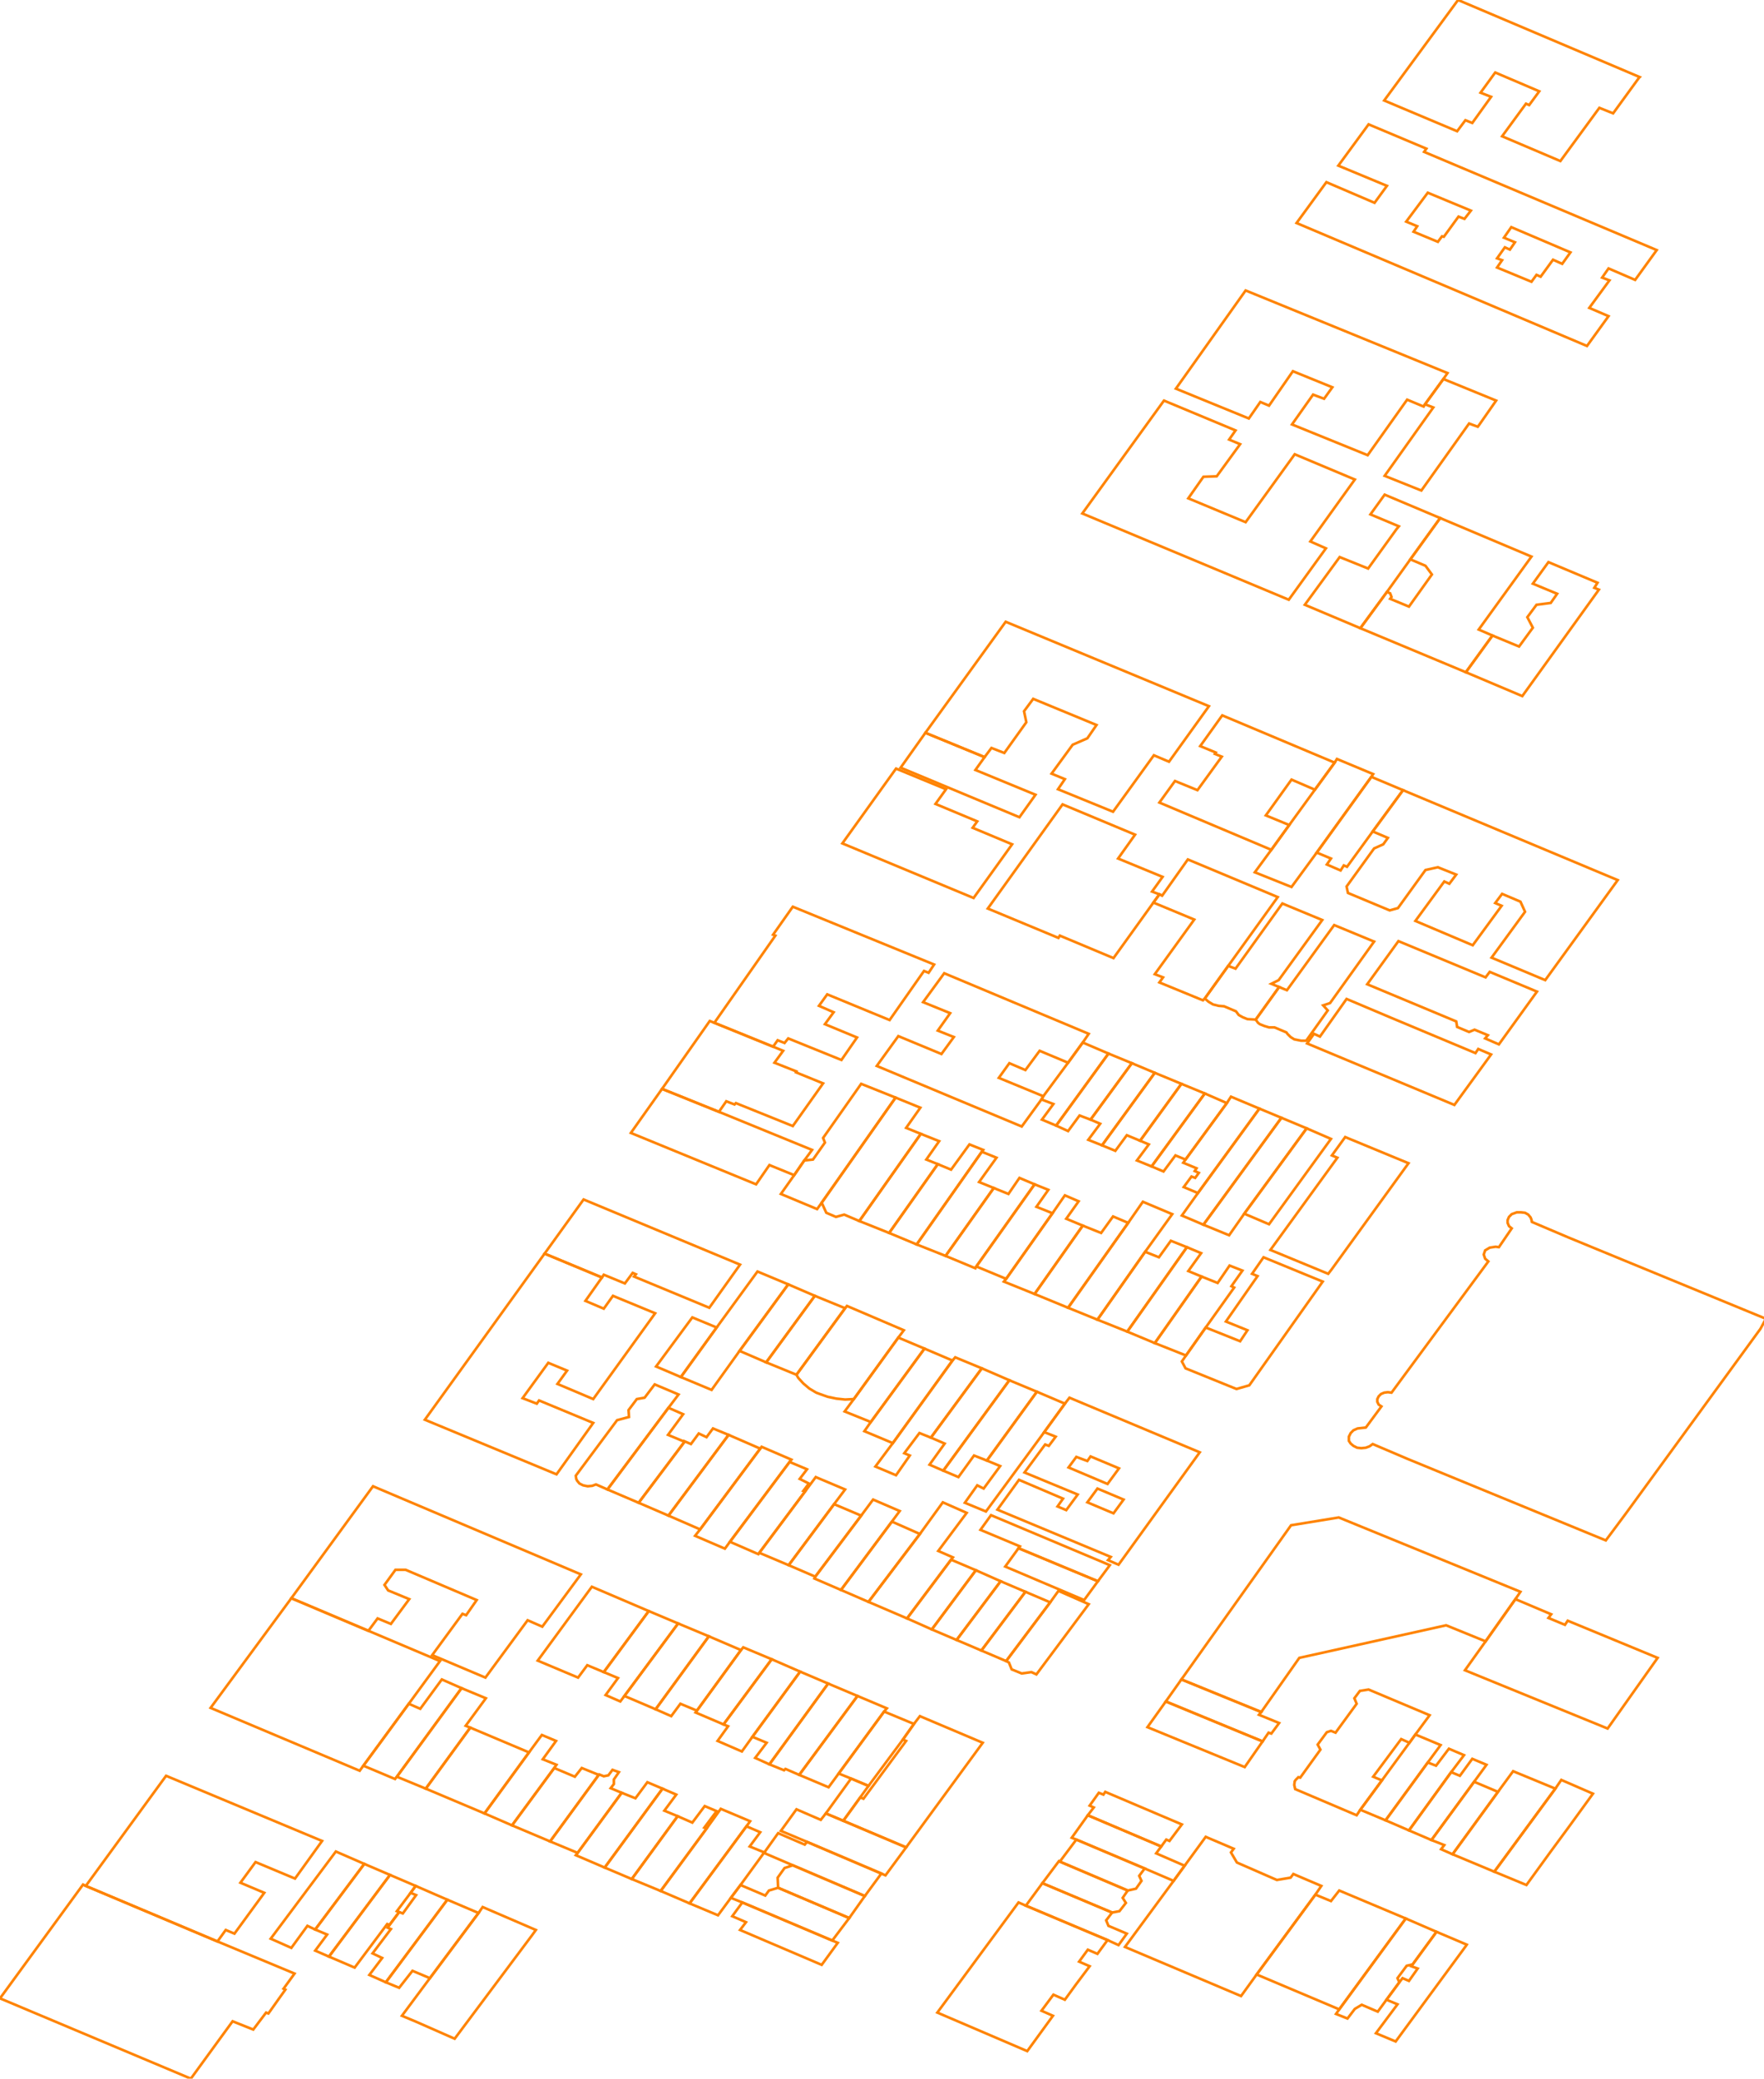 <?xml version="1.0" encoding="iso-8859-1" standalone="no"?>
<!DOCTYPE svg PUBLIC "-//W3C//DTD SVG 1.0//EN" "http://www.w3.org/TR/2001/REC-SVG-20010904/DTD/svg10.dtd">
<svg xmlns="http://www.w3.org/2000/svg" width="679" height="800">
<path style="fill:rgb(255, 0, 0);fill-opacity:0;fill-rule:evenodd;stroke:rgb(255, 131, 0);stroke-width:1;" d="M 519.205, 552.936 L 519.912, 551.523 L 520.971, 550.464 L 522.561, 549.757 L 525.74, 549.404 L 531.744, 541.28 L 530.684, 540.574 L 530.155, 539.514 L 530.155, 538.455 L 530.684, 537.395 L 531.567, 536.512 L 532.804, 535.982 L 534.216, 535.806 L 535.629, 535.982 L 572.892, 485.475 L 571.656, 484.415 L 571.126, 482.826 L 571.656, 481.236 L 573.422, 480.177 L 575.717, 479.823 L 576.954, 480 L 581.898, 472.759 L 580.839, 471.876 L 580.309, 470.64 L 580.309, 469.581 L 580.839, 468.344 L 581.898, 467.285 L 583.841, 466.578 L 585.43, 466.578 L 587.02, 466.755 L 588.256, 467.461 L 589.139, 468.521 L 589.492, 469.404 L 589.669, 470.287 L 603.797, 476.291 L 679.735, 507.55 L 677.616, 511.435 L 625.872, 582.428 L 620.221, 590.022 L 618.102, 592.848 L 541.634, 561.413 L 528.389, 555.762 L 527.152, 556.645 L 525.74, 557.174 L 523.974, 557.351 L 522.384, 557.174 L 520.971, 556.468 L 519.912, 555.585 L 519.205, 554.525 L 519.205, 552.936 z "/>
<path style="fill:rgb(0, 255, 0);fill-opacity:0;fill-rule:evenodd;stroke:rgb(255, 131, 0);stroke-width:1;" d="M 499.073, 85.828 L 510.552, 70.11 L 529.095, 78.057 L 533.863, 71.523 L 515.143, 63.753 L 526.799, 47.859 L 549.051, 57.218 L 548.168, 58.455 L 637.704, 96.247 L 629.404, 107.726 L 619.161, 103.311 L 616.689, 106.843 L 619.514, 107.903 L 611.744, 118.499 L 619.161, 121.678 L 610.861, 133.157 L 499.073, 85.828 z M 576.247, 102.958 L 589.492, 108.433 L 591.435, 105.784 L 593.024, 106.49 L 597.792, 99.956 L 601.325, 101.545 L 604.503, 97.13 L 581.722, 87.417 L 578.896, 91.479 L 583.135, 93.245 L 581.192, 96.071 L 579.249, 95.188 L 576.247, 99.426 L 578.19, 100.132 L 576.247, 102.958 z M 541.28, 85.298 L 545.519, 87.064 L 544.106, 89.183 L 553.466, 93.068 L 555.055, 90.949 L 555.762, 91.126 L 561.413, 83.355 L 563.709, 84.238 L 566.181, 81.06 L 549.581, 74.172 L 541.28, 85.298 z "/>
<path style="fill:rgb(0, 0, 255);fill-opacity:0;fill-rule:evenodd;stroke:rgb(255, 131, 0);stroke-width:1;" d="M 454.746, 646.358 L 496.954, 587.02 L 515.32, 584.018 L 585.254, 612.627 L 583.311, 615.453 L 571.832, 631.7 L 556.645, 625.519 L 500.132, 638.057 L 485.475, 658.896 L 454.746, 646.358 z "/>
<path style="fill:rgb(255, 255, 0);fill-opacity:0;fill-rule:evenodd;stroke:rgb(255, 131, 0);stroke-width:1;" d="M 0, 769.095 L 31.965, 725.298 L 33.024, 725.828 L 83.709, 747.196 L 113.377, 759.558 L 109.139, 765.386 L 109.845, 765.74 L 107.196, 769.448 L 104.194, 773.687 L 103.311, 774.923 L 102.428, 774.57 L 97.483, 781.104 L 89.536, 777.925 L 84.768, 784.459 L 73.466, 800 L 0, 769.095 z "/>
<path style="fill:rgb(255, 0, 0);fill-opacity:0;fill-rule:evenodd;stroke:rgb(255, 131, 0);stroke-width:1;" d="M 416.6, 197.616 L 448.035, 154.172 L 475.585, 165.651 L 473.113, 169.183 L 477.351, 170.949 L 468.344, 183.311 L 463.223, 183.488 L 457.395, 191.788 L 479.47, 200.971 L 498.366, 174.834 L 521.501, 184.547 L 504.371, 208.389 L 510.375, 211.038 L 496.071, 230.817 L 416.6, 197.616 z "/>
<path style="fill:rgb(0, 255, 0);fill-opacity:0;fill-rule:evenodd;stroke:rgb(255, 131, 0);stroke-width:1;" d="M 112.141, 615.099 L 143.576, 572.009 L 223.576, 605.916 L 208.742, 626.049 L 203.091, 623.576 L 186.843, 645.651 L 166.358, 636.998 L 178.013, 621.104 L 179.426, 621.634 L 183.488, 615.806 L 156.115, 604.15 L 152.23, 604.15 L 147.991, 609.978 L 149.404, 612.097 L 157.528, 615.453 L 150.464, 624.989 L 145.342, 622.87 L 141.81, 627.638 L 112.141, 615.099 z "/>
<path style="fill:rgb(0, 0, 255);fill-opacity:0;fill-rule:evenodd;stroke:rgb(255, 131, 0);stroke-width:1;" d="M 356.203, 282.031 L 387.108, 239.294 L 465.342, 271.788 L 449.978, 293.157 L 444.15, 290.684 L 428.433, 312.406 L 407.241, 303.753 L 409.89, 299.868 L 404.768, 297.748 L 412.892, 286.623 L 418.543, 284.15 L 422.075, 279.029 L 397.704, 268.962 L 394.172, 273.731 L 395.055, 277.969 L 386.578, 289.801 L 381.634, 287.859 L 378.985, 291.391 L 356.203, 282.031 z "/>
<path style="fill:rgb(255, 255, 0);fill-opacity:0;fill-rule:evenodd;stroke:rgb(255, 131, 0);stroke-width:1;" d="M 518.322, 341.192 L 528.918, 326.534 L 532.45, 324.945 L 534.216, 322.472 L 528.389, 320 L 540.044, 304.106 L 622.693, 338.72 L 594.79, 377.219 L 574.128, 368.565 L 587.02, 350.905 L 585.254, 347.02 L 578.19, 344.018 L 575.541, 347.55 L 578.013, 348.609 L 566.887, 363.797 L 544.812, 354.437 L 555.938, 339.249 L 557.881, 340.132 L 560.53, 336.6 L 553.466, 333.775 L 548.698, 334.834 L 538.102, 349.492 L 534.923, 350.375 L 518.852, 343.664 L 518.322, 341.192 z "/>
<path style="fill:rgb(255, 0, 0);fill-opacity:0;fill-rule:evenodd;stroke:rgb(255, 131, 0);stroke-width:1;" d="M 163.532, 546.402 L 209.625, 482.472 L 231.7, 491.656 L 225.342, 500.662 L 232.406, 503.664 L 235.938, 498.72 L 252.185, 505.43 L 228.344, 538.455 L 214.57, 532.627 L 218.278, 527.506 L 211.038, 524.503 L 201.148, 538.102 L 206.623, 540.221 L 207.506, 538.985 L 228.344, 547.638 L 214.216, 567.417 L 163.532, 546.402 z "/>
<path style="fill:rgb(0, 255, 0);fill-opacity:0;fill-rule:evenodd;stroke:rgb(255, 131, 0);stroke-width:1;" d="M 81.06, 657.307 L 112.141, 615.099 L 141.81, 627.638 L 169.36, 639.294 L 157.351, 655.717 L 139.868, 679.558 L 138.455, 681.501 L 81.06, 657.307 z "/>
<path style="fill:rgb(0, 0, 255);fill-opacity:0;fill-rule:evenodd;stroke:rgb(255, 131, 0);stroke-width:1;" d="M 452.627, 149.581 L 479.47, 111.788 L 557.174, 143.576 L 555.585, 145.872 L 548.521, 155.585 L 547.991, 156.468 L 541.634, 153.819 L 526.446, 175.188 L 497.307, 163.355 L 505.43, 151.876 L 509.669, 153.466 L 512.848, 149.051 L 497.66, 142.87 L 488.477, 156.115 L 485.121, 154.702 L 480.706, 161.06 L 452.627, 149.581 z "/>
<path style="fill:rgb(255, 255, 0);fill-opacity:0;fill-rule:evenodd;stroke:rgb(255, 131, 0);stroke-width:1;" d="M 33.024, 725.828 L 63.929, 683.444 L 123.974, 708.521 L 113.554, 723.002 L 98.366, 716.645 L 92.539, 724.592 L 101.722, 728.477 L 90.243, 744.194 L 86.887, 742.781 L 83.709, 747.196 L 33.024, 725.828 z "/>
<path style="fill:rgb(255, 0, 0);fill-opacity:0;fill-rule:evenodd;stroke:rgb(255, 131, 0);stroke-width:1;" d="M 274.967, 393.642 L 298.455, 360.088 L 297.572, 359.735 L 305.166, 348.962 L 359.558, 371.214 L 357.439, 374.393 L 355.673, 373.687 L 342.428, 392.583 L 318.411, 382.693 L 315.232, 387.108 L 320.883, 389.581 L 317.528, 394.172 L 329.89, 399.294 L 323.885, 407.947 L 303.4, 399.647 L 301.987, 401.413 L 299.338, 400.353 L 297.572, 402.826 L 274.967, 393.642 z "/>
<path style="fill:rgb(0, 255, 0);fill-opacity:0;fill-rule:evenodd;stroke:rgb(255, 131, 0);stroke-width:1;" d="M 433.024, 749.316 L 451.744, 723.885 L 455.982, 718.057 L 464.106, 706.932 L 474.879, 711.523 L 473.819, 712.936 L 476.115, 716.821 L 491.479, 723.532 L 496.777, 722.649 L 497.837, 721.236 L 508.609, 725.828 L 506.313, 729.183 L 483.709, 759.912 L 477.704, 768.212 L 433.024, 749.316 z "/>
<path style="fill:rgb(0, 0, 255);fill-opacity:0;fill-rule:evenodd;stroke:rgb(255, 131, 0);stroke-width:1;" d="M 383.929, 581.015 L 392.23, 569.536 L 409.183, 576.777 L 407.064, 579.779 L 410.419, 581.192 L 414.834, 575.188 L 394.349, 566.711 L 402.296, 555.938 L 403.709, 556.468 L 406.358, 552.936 L 401.943, 551.17 L 409.89, 540.221 L 411.656, 537.925 L 461.81, 558.94 L 430.552, 602.208 L 426.49, 600.442 L 427.55, 599.205 L 383.929, 581.015 z M 411.302, 564.768 L 426.313, 571.126 L 430.728, 565.121 L 419.779, 560.53 L 418.543, 562.296 L 414.305, 560.706 L 411.302, 564.768 z M 418.543, 578.19 L 428.609, 582.428 L 432.494, 577.13 L 422.428, 572.892 L 418.543, 578.19 z "/>
<path style="fill:rgb(255, 255, 0);fill-opacity:0;fill-rule:evenodd;stroke:rgb(255, 131, 0);stroke-width:1;" d="M 380.221, 349.669 L 409.007, 309.581 L 436.909, 321.236 L 430.375, 330.419 L 447.506, 337.483 L 443.444, 343.135 L 446.269, 344.194 L 443.974, 347.373 L 428.609, 368.742 L 407.947, 360.088 L 407.417, 360.971 L 380.221, 349.669 z "/>
<path style="fill:rgb(255, 0, 0);fill-opacity:0;fill-rule:evenodd;stroke:rgb(255, 131, 0);stroke-width:1;" d="M 337.483, 410.243 L 345.784, 398.764 L 362.384, 405.651 L 367.152, 399.117 L 360.971, 396.645 L 365.74, 389.934 L 355.32, 385.695 L 363.444, 374.57 L 419.073, 397.881 L 416.777, 401.236 L 411.126, 409.007 L 400.177, 404.415 L 394.702, 411.832 L 388.521, 409.183 L 384.459, 414.834 L 401.589, 421.898 L 400.883, 423.135 L 393.289, 433.554 L 337.483, 410.243 z "/>
<path style="fill:rgb(0, 255, 0);fill-opacity:0;fill-rule:evenodd;stroke:rgb(255, 131, 0);stroke-width:1;" d="M 563.885, 642.826 L 571.832, 631.7 L 583.311, 615.453 L 597.086, 621.28 L 596.026, 622.693 L 602.384, 625.342 L 603.444, 623.753 L 638.057, 638.057 L 618.808, 665.254 L 563.885, 642.826 z "/>
<path style="fill:rgb(0, 0, 255);fill-opacity:0;fill-rule:evenodd;stroke:rgb(255, 131, 0);stroke-width:1;" d="M 523.62, 241.766 L 533.863, 227.815 L 535.099, 228.344 L 535.629, 229.757 L 535.099, 230.464 L 542.34, 233.466 L 551.17, 221.104 L 548.698, 217.748 L 542.87, 215.276 L 554.349, 199.382 L 589.492, 214.216 L 569.183, 242.296 L 574.481, 244.592 L 564.238, 258.72 L 523.62, 241.766 z "/>
<path style="fill:rgb(255, 255, 0);fill-opacity:0;fill-rule:evenodd;stroke:rgb(255, 131, 0);stroke-width:1;" d="M 360.795, 774.57 L 392.053, 732.185 L 394.879, 733.422 L 426.313, 746.667 L 422.428, 751.965 L 418.72, 750.375 L 415.364, 754.967 L 419.426, 756.733 L 414.128, 763.797 L 409.89, 769.625 L 405.475, 767.682 L 400.883, 773.863 L 405.298, 775.806 L 395.408, 789.404 L 360.795, 774.57 z "/>
<path style="fill:rgb(255, 0, 0);fill-opacity:0;fill-rule:evenodd;stroke:rgb(255, 131, 0);stroke-width:1;" d="M 324.238, 324.592 L 344.901, 295.806 L 364.15, 303.753 L 360.088, 309.404 L 376.159, 316.115 L 374.393, 318.587 L 389.581, 324.945 L 386.932, 328.653 L 374.746, 345.607 L 324.238, 324.592 z "/>
<path style="fill:rgb(0, 255, 0);fill-opacity:0;fill-rule:evenodd;stroke:rgb(255, 131, 0);stroke-width:1;" d="M 446.269, 308.874 L 452.274, 300.574 L 460.927, 304.106 L 470.287, 291.214 L 467.638, 290.155 L 467.991, 289.625 L 461.987, 287.152 L 470.464, 275.32 L 513.731, 293.51 L 506.137, 303.929 L 497.13, 300.044 L 487.241, 313.819 L 496.247, 317.528 L 489.36, 327.064 L 446.269, 308.874 z "/>
<path style="fill:rgb(0, 0, 255);fill-opacity:0;fill-rule:evenodd;stroke:rgb(255, 131, 0);stroke-width:1;" d="M 209.625, 482.472 L 224.636, 461.634 L 284.857, 486.711 L 273.024, 503.311 L 244.062, 491.302 L 244.768, 490.419 L 243.532, 489.89 L 240.53, 493.951 L 232.406, 490.596 L 231.7, 491.656 L 209.625, 482.472 z "/>
<path style="fill:rgb(255, 255, 0);fill-opacity:0;fill-rule:evenodd;stroke:rgb(255, 131, 0);stroke-width:1;" d="M 483.709, 759.912 L 506.313, 729.183 L 512.318, 731.656 L 515.497, 727.594 L 541.104, 738.366 L 515.497, 773.333 L 483.709, 759.912 z "/>
<path style="fill:rgb(255, 0, 0);fill-opacity:0;fill-rule:evenodd;stroke:rgb(255, 131, 0);stroke-width:1;" d="M 443.974, 347.373 L 446.269, 344.194 L 447.329, 344.724 L 457.219, 330.773 L 491.832, 345.254 L 472.759, 371.744 L 463.753, 384.283 L 463.046, 384.989 L 446.269, 378.102 L 447.682, 376.159 L 444.503, 374.923 L 459.691, 353.907 L 443.974, 347.373 z "/>
<path style="fill:rgb(0, 255, 0);fill-opacity:0;fill-rule:evenodd;stroke:rgb(255, 131, 0);stroke-width:1;" d="M 254.834, 419.073 L 273.201, 392.936 L 274.967, 393.642 L 297.572, 402.826 L 301.457, 404.415 L 298.102, 409.007 L 306.578, 412.362 L 306.402, 412.715 L 316.821, 416.954 L 305.166, 433.377 L 283.267, 424.547 L 282.737, 425.077 L 279.558, 423.841 L 276.733, 427.903 L 254.834, 419.073 z "/>
<path style="fill:rgb(0, 0, 255);fill-opacity:0;fill-rule:evenodd;stroke:rgb(255, 131, 0);stroke-width:1;" d="M 503.135, 401.589 L 505.784, 397.881 L 508.079, 398.94 L 518.322, 384.459 L 535.453, 391.7 L 567.947, 405.298 L 569.007, 403.709 L 573.951, 405.828 L 559.823, 425.254 L 503.135, 401.589 z "/>
<path style="fill:rgb(255, 255, 0);fill-opacity:0;fill-rule:evenodd;stroke:rgb(255, 131, 0);stroke-width:1;" d="M 489.007, 481.06 L 514.79, 445.563 L 512.671, 444.68 L 517.792, 437.616 L 542.163, 447.682 L 512.494, 488.653 L 511.258, 490.243 L 489.007, 481.06 z "/>
<path style="fill:rgb(255, 0, 0);fill-opacity:0;fill-rule:evenodd;stroke:rgb(255, 131, 0);stroke-width:1;" d="M 324.592, 700.751 L 331.126, 691.744 L 332.362, 692.274 L 348.786, 670.022 L 347.55, 669.492 L 351.788, 663.488 L 354.084, 660.486 L 378.278, 670.728 L 348.786, 710.993 L 324.592, 700.751 z "/>
<path style="fill:rgb(0, 255, 0);fill-opacity:0;fill-rule:evenodd;stroke:rgb(255, 131, 0);stroke-width:1;" d="M 526.269, 378.808 L 538.278, 362.208 L 571.832, 376.159 L 573.422, 374.04 L 591.611, 381.634 L 576.954, 401.943 L 571.656, 399.647 L 572.715, 398.411 L 567.594, 396.291 L 565.475, 397.174 L 560.883, 395.232 L 560.53, 393.113 L 526.269, 378.808 z "/>
<path style="fill:rgb(0, 0, 255);fill-opacity:0;fill-rule:evenodd;stroke:rgb(255, 131, 0);stroke-width:1;" d="M 498.19, 686.976 L 498.366, 685.563 L 498.72, 685.033 L 499.779, 683.974 L 500.486, 684.15 L 508.256, 673.377 L 507.196, 671.435 L 510.728, 666.667 L 512.318, 666.137 L 514.084, 666.843 L 522.208, 655.717 L 521.325, 653.598 L 523.444, 650.773 L 526.799, 650.243 L 550.287, 660.132 L 544.812, 667.55 L 542.517, 670.728 L 539.338, 669.316 L 528.565, 683.797 L 531.921, 685.21 L 523.62, 696.512 L 522.208, 698.631 L 498.543, 688.565 L 498.19, 686.976 z "/>
<path style="fill:rgb(255, 255, 0);fill-opacity:0;fill-rule:evenodd;stroke:rgb(255, 131, 0);stroke-width:1;" d="M 242.826, 436.026 L 254.834, 419.073 L 276.733, 427.903 L 312.583, 442.561 L 309.581, 446.623 L 305.695, 452.274 L 296.159, 448.389 L 291.038, 455.806 L 242.826, 436.026 z "/>
<path style="fill:rgb(255, 0, 0);fill-opacity:0;fill-rule:evenodd;stroke:rgb(255, 131, 0);stroke-width:1;" d="M 454.923, 523.974 L 456.512, 521.678 L 464.106, 510.905 L 477.351, 516.203 L 480.177, 511.965 L 471.876, 508.609 L 484.062, 491.126 L 481.943, 490.243 L 486.358, 483.885 L 509.139, 493.245 L 480.883, 533.157 L 475.938, 534.57 L 456.336, 526.623 L 454.923, 523.974 z "/>
<path style="fill:rgb(0, 255, 0);fill-opacity:0;fill-rule:evenodd;stroke:rgb(255, 131, 0);stroke-width:1;" d="M 154.702, 775.806 L 165.475, 761.325 L 184.194, 736.247 L 185.784, 733.951 L 206.269, 742.781 L 204.857, 744.724 L 175.011, 784.636 L 160.177, 778.102 L 154.702, 775.806 z "/>
<path style="fill:rgb(0, 0, 255);fill-opacity:0;fill-rule:evenodd;stroke:rgb(255, 131, 0);stroke-width:1;" d="M 564.238, 258.72 L 574.481, 244.592 L 584.724, 248.83 L 590.022, 241.589 L 587.903, 237.528 L 591.435, 232.759 L 596.909, 232.053 L 599.382, 228.521 L 590.022, 224.636 L 596.026, 216.336 L 614.923, 224.283 L 613.687, 226.225 L 615.453, 226.932 L 594.614, 255.894 L 585.96, 267.903 L 564.238, 258.72 z "/>
<path style="fill:rgb(255, 255, 0);fill-opacity:0;fill-rule:evenodd;stroke:rgb(255, 131, 0);stroke-width:1;" d="M 502.252, 232.759 L 515.673, 214.393 L 526.623, 218.808 L 537.572, 203.62 L 538.455, 202.561 L 527.506, 197.969 L 532.98, 190.375 L 554.349, 199.382 L 542.87, 215.276 L 533.863, 227.815 L 523.62, 241.766 L 502.252, 232.759 z "/>
<path style="fill:rgb(255, 0, 0);fill-opacity:0;fill-rule:evenodd;stroke:rgb(255, 131, 0);stroke-width:1;" d="M 483.355, 392.406 L 492.362, 379.868 L 495.364, 381.104 L 513.554, 356.026 L 528.918, 362.384 L 511.965, 386.049 L 509.316, 386.932 L 511.082, 388.874 L 502.781, 400.53 L 500.839, 400.53 L 499.073, 400.177 L 498.19, 400 L 496.777, 399.117 L 495.541, 397.881 L 495.188, 397.351 L 490.596, 395.408 L 488.477, 395.408 L 486.711, 394.879 L 484.945, 394.172 L 484.238, 393.642 L 483.355, 392.406 z "/>
<path style="fill:rgb(0, 255, 0);fill-opacity:0;fill-rule:evenodd;stroke:rgb(255, 131, 0);stroke-width:1;" d="M 463.753, 384.283 L 472.759, 371.744 L 475.585, 372.804 L 493.598, 347.726 L 508.962, 354.084 L 492.185, 377.219 L 489.36, 378.631 L 492.362, 379.868 L 483.355, 392.406 L 480.177, 392.23 L 478.411, 391.523 L 476.821, 390.64 L 475.762, 389.227 L 471.17, 387.285 L 469.051, 387.108 L 466.932, 386.578 L 465.166, 385.519 L 463.753, 384.283 z "/>
<path style="fill:rgb(0, 0, 255);fill-opacity:0;fill-rule:evenodd;stroke:rgb(255, 131, 0);stroke-width:1;" d="M 306.578, 529.095 L 325.298, 503.488 L 326.004, 502.605 L 347.903, 511.965 L 345.784, 514.79 L 328.653, 538.455 L 325.298, 538.631 L 321.943, 538.278 L 318.587, 537.572 L 315.585, 536.512 L 314.172, 535.982 L 311.523, 534.393 L 309.227, 532.45 L 307.285, 530.331 L 306.578, 529.095 z "/>
<path style="fill:rgb(255, 255, 0);fill-opacity:0;fill-rule:evenodd;stroke:rgb(255, 131, 0);stroke-width:1;" d="M 483.002, 335.717 L 489.36, 327.064 L 496.247, 317.528 L 506.137, 303.929 L 513.731, 293.51 L 514.614, 292.097 L 528.565, 297.925 L 527.859, 298.985 L 506.843, 328.124 L 497.13, 341.369 L 483.002, 335.717 z "/>
<path style="fill:rgb(255, 0, 0);fill-opacity:0;fill-rule:evenodd;stroke:rgb(255, 131, 0);stroke-width:1;" d="M 206.976, 639.117 L 227.815, 610.684 L 249.713, 620.044 L 232.406, 643.532 L 226.049, 640.883 L 222.517, 645.651 L 206.976, 639.117 z "/>
<path style="fill:rgb(0, 255, 0);fill-opacity:0;fill-rule:evenodd;stroke:rgb(255, 131, 0);stroke-width:1;" d="M 316.291, 462.87 L 344.724, 422.428 L 354.26, 426.313 L 348.786, 434.084 L 354.437, 436.38 L 330.773, 469.934 L 324.945, 467.461 L 321.766, 468.344 L 318.057, 466.755 L 316.291, 462.87 z "/>
<path style="fill:rgb(0, 0, 255);fill-opacity:0;fill-rule:evenodd;stroke:rgb(255, 131, 0);stroke-width:1;" d="M 532.98, 183.135 L 551.7, 156.821 L 548.521, 155.585 L 555.585, 145.872 L 575.894, 154.172 L 569.36, 163.532 L 568.83, 164.238 L 565.475, 163.002 L 547.108, 188.786 L 532.98, 183.135 z "/>
<path style="fill:rgb(255, 255, 0);fill-opacity:0;fill-rule:evenodd;stroke:rgb(255, 131, 0);stroke-width:1;" d="M 300.574, 459.514 L 305.695, 452.274 L 309.581, 446.623 L 312.936, 446.269 L 317.528, 439.735 L 316.821, 437.969 L 331.479, 417.13 L 344.724, 422.428 L 316.291, 462.87 L 314.525, 465.342 L 300.574, 459.514 z "/>
<path style="fill:rgb(255, 0, 0);fill-opacity:0;fill-rule:evenodd;stroke:rgb(255, 131, 0);stroke-width:1;" d="M 163.885, 688.389 L 181.015, 664.901 L 203.62, 674.437 L 186.49, 697.925 L 163.885, 688.389 z "/>
<path style="fill:rgb(0, 255, 0);fill-opacity:0;fill-rule:evenodd;stroke:rgb(255, 131, 0);stroke-width:1;" d="M 559.117, 713.642 L 576.6, 689.625 L 582.428, 681.678 L 598.675, 688.389 L 575.188, 720.353 L 559.117, 713.642 z "/>
<path style="fill:rgb(0, 0, 255);fill-opacity:0;fill-rule:evenodd;stroke:rgb(255, 131, 0);stroke-width:1;" d="M 346.667, 295.453 L 356.203, 282.031 L 378.985, 291.391 L 375.453, 296.336 L 398.587, 305.872 L 392.406, 314.525 L 346.667, 295.453 z "/>
<path style="fill:rgb(255, 255, 0);fill-opacity:0;fill-rule:evenodd;stroke:rgb(255, 131, 0);stroke-width:1;" d="M 334.305, 616.512 L 354.084, 590.375 L 362.914, 578.19 L 372.097, 582.252 L 361.148, 596.909 L 366.799, 599.382 L 366.093, 600.265 L 349.139, 622.87 L 334.305, 616.512 z "/>
<path style="fill:rgb(255, 0, 0);fill-opacity:0;fill-rule:evenodd;stroke:rgb(255, 131, 0);stroke-width:1;" d="M 262.075, 529.978 L 275.85, 510.905 L 291.567, 489.36 L 303.4, 494.305 L 284.68, 519.912 L 273.907, 534.923 L 262.075, 529.978 z "/>
<path style="fill:rgb(0, 255, 0);fill-opacity:0;fill-rule:evenodd;stroke:rgb(255, 131, 0);stroke-width:1;" d="M 411.126, 503.311 L 434.26, 470.64 L 439.912, 462.517 L 451.214, 467.285 L 440.795, 481.766 L 422.428, 507.903 L 411.126, 503.311 z "/>
<path style="fill:rgb(0, 0, 255);fill-opacity:0;fill-rule:evenodd;stroke:rgb(255, 131, 0);stroke-width:1;" d="M 221.634, 567.947 L 237.528, 546.578 L 242.119, 545.342 L 241.943, 542.693 L 245.121, 538.455 L 248.124, 537.925 L 252.009, 532.804 L 261.192, 536.689 L 257.307, 541.81 L 233.819, 573.245 L 229.404, 571.302 L 227.991, 571.832 L 226.225, 572.009 L 224.459, 571.656 L 223.046, 570.949 L 222.163, 569.89 L 221.81, 569.183 L 221.634, 567.947 z "/>
<path style="fill:rgb(255, 255, 0);fill-opacity:0;fill-rule:evenodd;stroke:rgb(255, 131, 0);stroke-width:1;" d="M 575.188, 720.353 L 598.675, 688.389 L 600.971, 685.033 L 613.157, 690.331 L 603.797, 703.223 L 596.909, 712.583 L 587.55, 725.475 L 575.188, 720.353 z "/>
<path style="fill:rgb(255, 0, 0);fill-opacity:0;fill-rule:evenodd;stroke:rgb(255, 131, 0);stroke-width:1;" d="M 300.574, 704.636 L 306.578, 696.336 L 315.938, 700.397 L 317.881, 697.925 L 324.592, 700.751 L 348.786, 710.993 L 340.839, 721.766 L 339.249, 721.06 L 310.64, 708.874 L 300.574, 704.636 z "/>
<path style="fill:rgb(0, 255, 0);fill-opacity:0;fill-rule:evenodd;stroke:rgb(255, 131, 0);stroke-width:1;" d="M 463.223, 471.347 L 493.245, 430.199 L 502.958, 434.26 L 478.94, 467.108 L 473.113, 475.408 L 463.223, 471.347 z "/>
<path style="fill:rgb(0, 0, 255);fill-opacity:0;fill-rule:evenodd;stroke:rgb(255, 131, 0);stroke-width:1;" d="M 267.55, 591.082 L 269.492, 588.609 L 292.627, 557.528 L 293.157, 556.821 L 304.636, 561.766 L 303.929, 562.649 L 280.971, 593.377 L 279.029, 596.026 L 267.55, 591.082 z "/>
<path style="fill:rgb(255, 255, 0);fill-opacity:0;fill-rule:evenodd;stroke:rgb(255, 131, 0);stroke-width:1;" d="M 371.391, 578.366 L 376.159, 571.656 L 378.631, 572.892 L 384.989, 564.238 L 379.868, 562.119 L 399.117, 535.629 L 409.89, 540.221 L 401.943, 551.17 L 379.514, 581.722 L 371.391, 578.366 z "/>
<path style="fill:rgb(255, 0, 0);fill-opacity:0;fill-rule:evenodd;stroke:rgb(255, 131, 0);stroke-width:1;" d="M 514.26, 775.099 L 515.497, 773.333 L 541.104, 738.366 L 552.936, 743.488 L 543.753, 756.026 L 541.457, 756.556 L 537.925, 761.325 L 538.631, 762.914 L 533.687, 769.625 L 530.331, 774.216 L 524.15, 771.567 L 521.501, 773.157 L 518.675, 776.865 L 514.26, 775.099 z "/>
<path style="fill:rgb(0, 255, 0);fill-opacity:0;fill-rule:evenodd;stroke:rgb(255, 131, 0);stroke-width:1;" d="M 257.307, 583.311 L 280.442, 552.23 L 292.627, 557.528 L 269.492, 588.609 L 257.307, 583.311 z "/>
<path style="fill:rgb(0, 0, 255);fill-opacity:0;fill-rule:evenodd;stroke:rgb(255, 131, 0);stroke-width:1;" d="M 529.625, 782.517 L 537.925, 771.391 L 533.687, 769.625 L 538.631, 762.914 L 539.868, 761.325 L 542.34, 762.384 L 545.695, 757.616 L 543.223, 756.733 L 543.753, 756.026 L 552.936, 743.488 L 564.592, 748.433 L 564.238, 748.962 L 537.219, 785.695 L 529.625, 782.517 z "/>
<path style="fill:rgb(255, 255, 0);fill-opacity:0;fill-rule:evenodd;stroke:rgb(255, 131, 0);stroke-width:1;" d="M 139.868, 679.558 L 157.351, 655.717 L 161.766, 657.66 L 170.066, 646.358 L 177.66, 649.713 L 152.759, 683.797 L 152.053, 684.68 L 139.868, 679.558 z "/>
<path style="fill:rgb(255, 0, 0);fill-opacity:0;fill-rule:evenodd;stroke:rgb(255, 131, 0);stroke-width:1;" d="M 336.954, 564.415 L 343.664, 555.408 L 366.623, 523.62 L 367.682, 522.384 L 377.925, 526.623 L 358.322, 553.289 L 353.907, 551.523 L 348.079, 559.294 L 350.199, 560.177 L 344.901, 567.77 L 336.954, 564.415 z "/>
<path style="fill:rgb(0, 255, 0);fill-opacity:0;fill-rule:evenodd;stroke:rgb(255, 131, 0);stroke-width:1;" d="M 398.234, 498.013 L 416.777, 471.7 L 423.841, 474.525 L 428.433, 468.168 L 434.26, 470.64 L 411.126, 503.311 L 398.234, 498.013 z "/>
<path style="fill:rgb(0, 0, 255);fill-opacity:0;fill-rule:evenodd;stroke:rgb(255, 131, 0);stroke-width:1;" d="M 506.843, 328.124 L 527.859, 298.985 L 540.044, 304.106 L 528.389, 320 L 518.499, 333.598 L 517.263, 333.068 L 516.026, 335.011 L 510.728, 332.715 L 512.318, 330.419 L 506.843, 328.124 z "/>
<path style="fill:rgb(255, 255, 0);fill-opacity:0;fill-rule:evenodd;stroke:rgb(255, 131, 0);stroke-width:1;" d="M 441.678, 664.724 L 448.742, 654.834 L 486.004, 670.199 L 479.117, 680.088 L 441.678, 664.724 z "/>
<path style="fill:rgb(255, 0, 0);fill-opacity:0;fill-rule:evenodd;stroke:rgb(255, 131, 0);stroke-width:1;" d="M 152.759, 683.797 L 177.66, 649.713 L 187.02, 653.598 L 179.249, 664.194 L 181.015, 664.901 L 163.885, 688.389 L 152.759, 683.797 z "/>
<path style="fill:rgb(0, 255, 0);fill-opacity:0;fill-rule:evenodd;stroke:rgb(255, 131, 0);stroke-width:1;" d="M 254.305, 727.77 L 271.965, 703.753 L 277.439, 696.159 L 288.742, 700.927 L 287.329, 702.87 L 265.43, 732.539 L 254.305, 727.77 z "/>
<path style="fill:rgb(0, 0, 255);fill-opacity:0;fill-rule:evenodd;stroke:rgb(255, 131, 0);stroke-width:1;" d="M 330.773, 469.934 L 354.437, 436.38 L 361.501, 439.205 L 356.556, 446.269 L 360.971, 448.035 L 342.252, 474.525 L 330.773, 469.934 z "/>
<path style="fill:rgb(255, 255, 0);fill-opacity:0;fill-rule:evenodd;stroke:rgb(255, 131, 0);stroke-width:1;" d="M 454.923, 467.815 L 461.104, 459.161 L 484.768, 426.667 L 493.245, 430.199 L 463.223, 471.347 L 454.923, 467.815 z "/>
<path style="fill:rgb(255, 0, 0);fill-opacity:0;fill-rule:evenodd;stroke:rgb(255, 131, 0);stroke-width:1;" d="M 197.086, 702.517 L 213.333, 680.442 L 221.28, 683.797 L 223.929, 680.442 L 230.464, 683.091 L 211.744, 708.698 L 197.086, 702.517 z "/>
<path style="fill:rgb(0, 255, 0);fill-opacity:0;fill-rule:evenodd;stroke:rgb(255, 131, 0);stroke-width:1;" d="M 104.194, 746.137 L 129.272, 712.583 L 140.221, 717.351 L 121.325, 742.605 L 118.322, 741.192 L 112.141, 749.669 L 104.194, 746.137 z "/>
<path style="fill:rgb(0, 0, 255);fill-opacity:0;fill-rule:evenodd;stroke:rgb(255, 131, 0);stroke-width:1;" d="M 332.715, 550.817 L 335.188, 547.285 L 355.85, 519.029 L 366.623, 523.62 L 343.664, 555.408 L 332.715, 550.817 z "/>
<path style="fill:rgb(255, 255, 0);fill-opacity:0;fill-rule:evenodd;stroke:rgb(255, 131, 0);stroke-width:1;" d="M 296.159, 679.029 L 318.764, 647.947 L 330.066, 652.715 L 307.638, 683.091 L 302.34, 680.795 L 301.81, 681.325 L 296.159, 679.029 z "/>
<path style="fill:rgb(255, 0, 0);fill-opacity:0;fill-rule:evenodd;stroke:rgb(255, 131, 0);stroke-width:1;" d="M 307.638, 683.091 L 330.066, 652.715 L 341.369, 657.483 L 340.309, 658.72 L 322.826, 682.561 L 318.94, 687.859 L 307.638, 683.091 z "/>
<path style="fill:rgb(0, 255, 0);fill-opacity:0;fill-rule:evenodd;stroke:rgb(255, 131, 0);stroke-width:1;" d="M 386.402, 493.245 L 387.285, 492.185 L 405.121, 466.932 L 409.89, 460.044 L 415.188, 462.34 L 410.419, 469.051 L 416.777, 471.7 L 398.234, 498.013 L 386.402, 493.245 z "/>
<path style="fill:rgb(0, 0, 255);fill-opacity:0;fill-rule:evenodd;stroke:rgb(255, 131, 0);stroke-width:1;" d="M 352.848, 478.94 L 377.925, 443.267 L 383.576, 445.563 L 376.865, 454.923 L 382.517, 457.219 L 363.974, 483.355 L 352.848, 478.94 z "/>
<path style="fill:rgb(255, 255, 0);fill-opacity:0;fill-rule:evenodd;stroke:rgb(255, 131, 0);stroke-width:1;" d="M 148.521, 762.914 L 172.185, 731.126 L 184.194, 736.247 L 165.475, 761.325 L 158.764, 758.499 L 153.642, 765.033 L 148.521, 762.914 z "/>
<path style="fill:rgb(255, 0, 0);fill-opacity:0;fill-rule:evenodd;stroke:rgb(255, 131, 0);stroke-width:1;" d="M 240.353, 652.715 L 261.015, 624.812 L 272.848, 629.757 L 252.362, 657.837 L 240.353, 652.715 z "/>
<path style="fill:rgb(0, 255, 0);fill-opacity:0;fill-rule:evenodd;stroke:rgb(255, 131, 0);stroke-width:1;" d="M 444.503, 516.909 L 462.517, 491.302 L 468.698, 493.775 L 473.289, 487.064 L 478.234, 489.007 L 473.996, 495.011 L 475.055, 495.541 L 464.106, 510.905 L 456.512, 521.678 L 444.503, 516.909 z "/>
<path style="fill:rgb(0, 0, 255);fill-opacity:0;fill-rule:evenodd;stroke:rgb(255, 131, 0);stroke-width:1;" d="M 422.428, 507.903 L 440.795, 481.766 L 446.093, 483.885 L 450.684, 477.528 L 456.865, 480 L 433.907, 512.494 L 422.428, 507.903 z "/>
<path style="fill:rgb(255, 255, 0);fill-opacity:0;fill-rule:evenodd;stroke:rgb(255, 131, 0);stroke-width:1;" d="M 387.285, 639.294 L 404.238, 616.689 L 407.417, 612.274 L 419.073, 617.395 L 398.94, 644.415 L 396.998, 643.532 L 393.289, 644.062 L 389.404, 642.472 L 388.344, 639.823 L 387.285, 639.294 z "/>
<path style="fill:rgb(255, 0, 0);fill-opacity:0;fill-rule:evenodd;stroke:rgb(255, 131, 0);stroke-width:1;" d="M 292.274, 597.616 L 309.934, 573.951 L 313.996, 568.477 L 325.298, 573.245 L 321.06, 578.896 L 303.576, 602.384 L 292.274, 597.616 z "/>
<path style="fill:rgb(0, 255, 0);fill-opacity:0;fill-rule:evenodd;stroke:rgb(255, 131, 0);stroke-width:1;" d="M 363.091, 566.004 L 388.521, 531.214 L 399.117, 535.629 L 379.868, 562.119 L 374.923, 560.177 L 368.918, 568.477 L 363.091, 566.004 z "/>
<path style="fill:rgb(0, 0, 255);fill-opacity:0;fill-rule:evenodd;stroke:rgb(255, 131, 0);stroke-width:1;" d="M 276.203, 670.022 L 280.265, 664.371 L 278.499, 663.664 L 297.042, 638.587 L 307.991, 643.355 L 289.625, 668.433 L 285.563, 674.084 L 276.203, 670.022 z "/>
<path style="fill:rgb(255, 255, 0);fill-opacity:0;fill-rule:evenodd;stroke:rgb(255, 131, 0);stroke-width:1;" d="M 233.819, 573.245 L 257.307, 541.81 L 262.958, 544.283 L 257.13, 552.23 L 263.488, 554.879 L 245.828, 578.366 L 233.819, 573.245 z "/>
<path style="fill:rgb(255, 0, 0);fill-opacity:0;fill-rule:evenodd;stroke:rgb(255, 131, 0);stroke-width:1;" d="M 363.974, 483.355 L 382.517, 457.219 L 388.168, 459.514 L 392.406, 453.333 L 398.234, 455.806 L 375.806, 487.417 L 375.453, 488.124 L 363.974, 483.355 z "/>
<path style="fill:rgb(0, 255, 0);fill-opacity:0;fill-rule:evenodd;stroke:rgb(255, 131, 0);stroke-width:1;" d="M 357.792, 563.709 L 363.62, 555.585 L 358.322, 553.289 L 377.925, 526.623 L 388.521, 531.214 L 363.091, 566.004 L 357.792, 563.709 z "/>
<path style="fill:rgb(0, 0, 255);fill-opacity:0;fill-rule:evenodd;stroke:rgb(255, 131, 0);stroke-width:1;" d="M 245.828, 578.366 L 263.488, 554.879 L 263.488, 554.702 L 265.96, 555.762 L 268.962, 551.7 L 271.965, 553.113 L 274.437, 549.757 L 280.442, 552.23 L 257.307, 583.311 L 245.828, 578.366 z "/>
<path style="fill:rgb(255, 255, 0);fill-opacity:0;fill-rule:evenodd;stroke:rgb(255, 131, 0);stroke-width:1;" d="M 294.04, 713.113 L 294.216, 712.936 L 299.514, 705.519 L 309.757, 709.934 L 310.64, 708.874 L 339.249, 721.06 L 332.892, 729.713 L 305.166, 717.881 L 294.04, 713.113 z "/>
<path style="fill:rgb(255, 0, 0);fill-opacity:0;fill-rule:evenodd;stroke:rgb(255, 131, 0);stroke-width:1;" d="M 342.252, 474.525 L 360.971, 448.035 L 366.093, 450.155 L 373.157, 440.442 L 378.455, 442.561 L 377.925, 443.267 L 352.848, 478.94 L 342.252, 474.525 z "/>
<path style="fill:rgb(0, 255, 0);fill-opacity:0;fill-rule:evenodd;stroke:rgb(255, 131, 0);stroke-width:1;" d="M 280.971, 593.377 L 303.929, 562.649 L 310.64, 565.475 L 307.815, 569.183 L 311.347, 570.949 L 309.227, 573.775 L 309.934, 573.951 L 292.274, 597.616 L 291.921, 598.146 L 280.971, 593.377 z "/>
<path style="fill:rgb(0, 0, 255);fill-opacity:0;fill-rule:evenodd;stroke:rgb(255, 131, 0);stroke-width:1;" d="M 126.623, 753.024 L 150.11, 721.589 L 160, 725.828 L 158.057, 728.477 L 152.759, 735.541 L 153.642, 735.894 L 149.934, 740.839 L 149.051, 740.486 L 136.512, 757.263 L 126.623, 753.024 z "/>
<path style="fill:rgb(255, 255, 0);fill-opacity:0;fill-rule:evenodd;stroke:rgb(255, 131, 0);stroke-width:1;" d="M 375.806, 487.417 L 398.234, 455.806 L 403.532, 457.925 L 398.94, 464.459 L 405.121, 466.932 L 387.285, 492.185 L 375.806, 487.417 z "/>
<path style="fill:rgb(255, 0, 0);fill-opacity:0;fill-rule:evenodd;stroke:rgb(255, 131, 0);stroke-width:1;" d="M 252.362, 657.837 L 272.848, 629.757 L 285.21, 635.055 L 268.256, 658.366 L 261.898, 655.717 L 258.366, 660.486 L 252.362, 657.837 z "/>
<path style="fill:rgb(0, 255, 0);fill-opacity:0;fill-rule:evenodd;stroke:rgb(255, 131, 0);stroke-width:1;" d="M 313.466, 607.506 L 313.819, 606.799 L 331.479, 583.311 L 336.071, 577.13 L 346.313, 581.545 L 343.311, 585.607 L 323.709, 611.921 L 313.466, 607.506 z "/>
<path style="fill:rgb(0, 0, 255);fill-opacity:0;fill-rule:evenodd;stroke:rgb(255, 131, 0);stroke-width:1;" d="M 142.163, 760.088 L 147.108, 753.554 L 143.4, 751.788 L 150.464, 742.428 L 149.227, 741.898 L 149.934, 740.839 L 153.642, 735.894 L 155.055, 736.424 L 160.177, 729.36 L 158.057, 728.477 L 160, 725.828 L 172.185, 731.126 L 148.521, 762.914 L 142.163, 760.088 z "/>
<path style="fill:rgb(255, 255, 0);fill-opacity:0;fill-rule:evenodd;stroke:rgb(255, 131, 0);stroke-width:1;" d="M 448.742, 654.834 L 454.746, 646.358 L 485.475, 658.896 L 484.592, 659.956 L 492.362, 663.135 L 489.36, 667.196 L 488.3, 666.843 L 486.004, 670.199 L 448.742, 654.834 z "/>
<path style="fill:rgb(255, 0, 0);fill-opacity:0;fill-rule:evenodd;stroke:rgb(255, 131, 0);stroke-width:1;" d="M 455.453, 447.506 L 456.336, 446.269 L 472.23, 424.547 L 473.819, 422.075 L 484.768, 426.667 L 461.104, 459.161 L 455.629, 456.865 L 458.631, 452.804 L 460.044, 453.333 L 461.457, 451.391 L 459.868, 450.684 L 460.574, 449.625 L 455.453, 447.506 z "/>
<path style="fill:rgb(0, 255, 0);fill-opacity:0;fill-rule:evenodd;stroke:rgb(255, 131, 0);stroke-width:1;" d="M 478.94, 467.108 L 502.958, 434.26 L 512.318, 438.322 L 488.477, 471.17 L 478.94, 467.108 z "/>
<path style="fill:rgb(0, 0, 255);fill-opacity:0;fill-rule:evenodd;stroke:rgb(255, 131, 0);stroke-width:1;" d="M 412.539, 707.285 L 418.72, 698.631 L 446.976, 710.64 L 445.033, 713.289 L 455.982, 718.057 L 451.744, 723.885 L 440.618, 719.117 L 414.305, 707.991 L 412.539, 707.285 z "/>
<path style="fill:rgb(255, 255, 0);fill-opacity:0;fill-rule:evenodd;stroke:rgb(255, 131, 0);stroke-width:1;" d="M 289.625, 668.433 L 307.991, 643.355 L 318.764, 647.947 L 296.159, 679.029 L 290.684, 676.556 L 295.099, 670.728 L 289.625, 668.433 z "/>
<path style="fill:rgb(255, 0, 0);fill-opacity:0;fill-rule:evenodd;stroke:rgb(255, 131, 0);stroke-width:1;" d="M 433.907, 512.494 L 456.865, 480 L 462.34, 482.296 L 457.395, 489.183 L 462.517, 491.302 L 444.503, 516.909 L 433.907, 512.494 z "/>
<path style="fill:rgb(0, 255, 0);fill-opacity:0;fill-rule:evenodd;stroke:rgb(255, 131, 0);stroke-width:1;" d="M 281.325, 730.419 L 285.033, 725.475 L 294.57, 729.536 L 295.982, 727.594 L 299.514, 726.534 L 326.887, 738.19 L 320.353, 746.843 L 285.74, 732.185 L 281.325, 730.419 z "/>
<path style="fill:rgb(0, 0, 255);fill-opacity:0;fill-rule:evenodd;stroke:rgb(255, 131, 0);stroke-width:1;" d="M 221.634, 713.996 L 222.34, 713.113 L 239.294, 689.978 L 244.592, 692.097 L 249.183, 685.916 L 255.011, 688.389 L 232.759, 718.764 L 221.634, 713.996 z "/>
<path style="fill:rgb(255, 255, 0);fill-opacity:0;fill-rule:evenodd;stroke:rgb(255, 131, 0);stroke-width:1;" d="M 232.406, 643.532 L 249.713, 620.044 L 261.015, 624.812 L 240.353, 652.715 L 238.764, 654.834 L 233.113, 652.362 L 237.881, 645.828 L 232.406, 643.532 z "/>
<path style="fill:rgb(255, 0, 0);fill-opacity:0;fill-rule:evenodd;stroke:rgb(255, 131, 0);stroke-width:1;" d="M 294.923, 524.327 L 313.642, 498.72 L 325.298, 503.488 L 306.578, 529.095 L 294.923, 524.327 z "/>
<path style="fill:rgb(0, 255, 0);fill-opacity:0;fill-rule:evenodd;stroke:rgb(255, 131, 0);stroke-width:1;" d="M 243.179, 723.179 L 260.839, 698.985 L 266.49, 701.457 L 271.258, 695.099 L 275.85, 697.042 L 271.082, 703.4 L 271.965, 703.753 L 254.305, 727.77 L 243.179, 723.179 z "/>
<path style="fill:rgb(0, 0, 255);fill-opacity:0;fill-rule:evenodd;stroke:rgb(255, 131, 0);stroke-width:1;" d="M 281.854, 737.483 L 285.74, 732.185 L 320.353, 746.843 L 322.472, 747.726 L 316.291, 756.203 L 284.857, 742.781 L 287.152, 739.779 L 281.854, 737.483 z "/>
<path style="fill:rgb(255, 255, 0);fill-opacity:0;fill-rule:evenodd;stroke:rgb(255, 131, 0);stroke-width:1;" d="M 265.43, 732.539 L 287.329, 702.87 L 292.627, 705.166 L 288.565, 710.64 L 294.216, 712.936 L 294.04, 713.113 L 285.033, 725.475 L 281.325, 730.419 L 276.38, 737.13 L 265.43, 732.539 z "/>
<path style="fill:rgb(255, 0, 0);fill-opacity:0;fill-rule:evenodd;stroke:rgb(255, 131, 0);stroke-width:1;" d="M 186.49, 697.925 L 203.62, 674.437 L 208.565, 667.726 L 214.04, 670.022 L 208.918, 677.086 L 214.216, 679.205 L 213.333, 680.442 L 197.086, 702.517 L 186.49, 697.925 z "/>
<path style="fill:rgb(0, 255, 0);fill-opacity:0;fill-rule:evenodd;stroke:rgb(255, 131, 0);stroke-width:1;" d="M 323.709, 611.921 L 343.311, 585.607 L 354.084, 590.375 L 334.305, 616.512 L 323.709, 611.921 z "/>
<path style="fill:rgb(0, 0, 255);fill-opacity:0;fill-rule:evenodd;stroke:rgb(255, 131, 0);stroke-width:1;" d="M 232.759, 718.764 L 255.011, 688.389 L 260.309, 690.684 L 255.717, 696.865 L 260.839, 698.985 L 243.179, 723.179 L 232.759, 718.764 z "/>
<path style="fill:rgb(255, 255, 0);fill-opacity:0;fill-rule:evenodd;stroke:rgb(255, 131, 0);stroke-width:1;" d="M 121.325, 750.728 L 125.916, 744.547 L 121.325, 742.605 L 140.221, 717.351 L 150.11, 721.589 L 126.623, 753.024 L 121.325, 750.728 z "/>
<path style="fill:rgb(255, 0, 0);fill-opacity:0;fill-rule:evenodd;stroke:rgb(255, 131, 0);stroke-width:1;" d="M 325.121, 543.223 L 328.653, 538.455 L 345.784, 514.79 L 355.85, 519.029 L 335.188, 547.285 L 325.121, 543.223 z "/>
<path style="fill:rgb(0, 255, 0);fill-opacity:0;fill-rule:evenodd;stroke:rgb(255, 131, 0);stroke-width:1;" d="M 523.62, 696.512 L 531.921, 685.21 L 542.517, 670.728 L 544.812, 667.55 L 554.525, 671.611 L 549.581, 678.322 L 533.333, 700.574 L 523.62, 696.512 z "/>
<path style="fill:rgb(0, 0, 255);fill-opacity:0;fill-rule:evenodd;stroke:rgb(255, 131, 0);stroke-width:1;" d="M 377.395, 588.786 L 381.457, 583.135 L 427.196, 602.384 L 422.605, 608.565 L 392.053, 595.85 L 392.583, 595.143 L 377.395, 588.786 z "/>
<path style="fill:rgb(255, 255, 0);fill-opacity:0;fill-rule:evenodd;stroke:rgb(255, 131, 0);stroke-width:1;" d="M 267.726, 659.073 L 268.256, 658.366 L 285.21, 635.055 L 286.093, 633.996 L 297.042, 638.587 L 278.499, 663.664 L 267.726, 659.073 z "/>
<path style="fill:rgb(255, 0, 0);fill-opacity:0;fill-rule:evenodd;stroke:rgb(255, 131, 0);stroke-width:1;" d="M 322.826, 682.561 L 340.309, 658.72 L 351.788, 663.488 L 347.55, 669.492 L 334.305, 687.329 L 327.594, 684.503 L 322.826, 682.561 z "/>
<path style="fill:rgb(0, 255, 0);fill-opacity:0;fill-rule:evenodd;stroke:rgb(255, 131, 0);stroke-width:1;" d="M 394.879, 733.422 L 401.236, 724.768 L 428.079, 736.071 L 425.784, 739.073 L 426.667, 741.192 L 433.731, 744.194 L 430.552, 748.609 L 426.313, 746.667 L 394.879, 733.422 z "/>
<path style="fill:rgb(0, 0, 255);fill-opacity:0;fill-rule:evenodd;stroke:rgb(255, 131, 0);stroke-width:1;" d="M 418.72, 698.631 L 421.015, 695.629 L 419.426, 694.923 L 422.958, 689.978 L 424.724, 690.684 L 425.43, 689.625 L 454.923, 702.163 L 450.155, 708.521 L 448.918, 707.991 L 446.976, 710.64 L 418.72, 698.631 z "/>
<path style="fill:rgb(255, 255, 0);fill-opacity:0;fill-rule:evenodd;stroke:rgb(255, 131, 0);stroke-width:1;" d="M 211.744, 708.698 L 230.464, 683.091 L 230.64, 682.914 L 232.406, 683.62 L 234.172, 683.267 L 235.762, 681.148 L 238.234, 682.031 L 236.291, 684.857 L 236.291, 686.623 L 235.055, 688.212 L 239.294, 689.978 L 222.34, 713.113 L 211.744, 708.698 z "/>
<path style="fill:rgb(255, 0, 0);fill-opacity:0;fill-rule:evenodd;stroke:rgb(255, 131, 0);stroke-width:1;" d="M 284.68, 519.912 L 303.4, 494.305 L 313.642, 498.72 L 294.923, 524.327 L 284.68, 519.912 z "/>
<path style="fill:rgb(0, 255, 0);fill-opacity:0;fill-rule:evenodd;stroke:rgb(255, 131, 0);stroke-width:1;" d="M 424.194, 440.795 L 444.503, 412.892 L 454.746, 417.13 L 438.852, 439.029 L 433.731, 436.909 L 429.316, 442.914 L 424.194, 440.795 z "/>
<path style="fill:rgb(0, 0, 255);fill-opacity:0;fill-rule:evenodd;stroke:rgb(255, 131, 0);stroke-width:1;" d="M 400.883, 423.135 L 401.589, 421.898 L 411.126, 409.007 L 416.777, 401.236 L 426.667, 405.475 L 406.534, 433.201 L 401.06, 430.905 L 405.475, 424.901 L 400.883, 423.135 z "/>
<path style="fill:rgb(255, 255, 0);fill-opacity:0;fill-rule:evenodd;stroke:rgb(255, 131, 0);stroke-width:1;" d="M 303.576, 602.384 L 321.06, 578.896 L 331.479, 583.311 L 313.819, 606.799 L 303.576, 602.384 z "/>
<path style="fill:rgb(255, 0, 0);fill-opacity:0;fill-rule:evenodd;stroke:rgb(255, 131, 0);stroke-width:1;" d="M 299.338, 722.649 L 301.987, 718.94 L 305.166, 717.881 L 332.892, 729.713 L 326.887, 738.19 L 299.514, 726.534 L 299.338, 722.649 z "/>
<path style="fill:rgb(0, 255, 0);fill-opacity:0;fill-rule:evenodd;stroke:rgb(255, 131, 0);stroke-width:1;" d="M 533.333, 700.574 L 549.581, 678.322 L 552.759, 679.558 L 557.704, 673.024 L 563.532, 675.497 L 558.587, 682.031 L 542.34, 704.459 L 533.333, 700.574 z "/>
<path style="fill:rgb(0, 0, 255);fill-opacity:0;fill-rule:evenodd;stroke:rgb(255, 131, 0);stroke-width:1;" d="M 401.236, 724.768 L 407.594, 716.291 L 407.947, 716.468 L 434.084, 727.594 L 432.141, 730.419 L 433.377, 732.362 L 430.905, 735.541 L 428.079, 736.071 L 401.236, 724.768 z "/>
<path style="fill:rgb(255, 255, 0);fill-opacity:0;fill-rule:evenodd;stroke:rgb(255, 131, 0);stroke-width:1;" d="M 407.947, 716.468 L 414.305, 707.991 L 440.618, 719.117 L 438.499, 721.943 L 439.382, 723.885 L 437.263, 726.887 L 434.084, 727.594 L 407.947, 716.468 z "/>
<path style="fill:rgb(255, 0, 0);fill-opacity:0;fill-rule:evenodd;stroke:rgb(255, 131, 0);stroke-width:1;" d="M 542.34, 704.459 L 558.587, 682.031 L 561.943, 683.444 L 566.711, 676.909 L 572.185, 679.205 L 567.417, 685.74 L 550.993, 708.168 L 542.34, 704.459 z "/>
<path style="fill:rgb(0, 255, 0);fill-opacity:0;fill-rule:evenodd;stroke:rgb(255, 131, 0);stroke-width:1;" d="M 437.616, 446.623 L 442.208, 440.442 L 438.852, 439.029 L 454.746, 417.13 L 463.753, 420.839 L 443.267, 448.918 L 437.616, 446.623 z "/>
<path style="fill:rgb(0, 0, 255);fill-opacity:0;fill-rule:evenodd;stroke:rgb(255, 131, 0);stroke-width:1;" d="M 418.896, 438.675 L 423.488, 432.494 L 419.779, 430.905 L 435.673, 409.183 L 444.503, 412.892 L 424.194, 440.795 L 418.896, 438.675 z "/>
<path style="fill:rgb(255, 255, 0);fill-opacity:0;fill-rule:evenodd;stroke:rgb(255, 131, 0);stroke-width:1;" d="M 406.534, 433.201 L 426.667, 405.475 L 435.673, 409.183 L 419.779, 430.905 L 415.541, 429.316 L 411.126, 435.32 L 406.534, 433.201 z "/>
<path style="fill:rgb(255, 0, 0);fill-opacity:0;fill-rule:evenodd;stroke:rgb(255, 131, 0);stroke-width:1;" d="M 349.139, 622.87 L 366.093, 600.265 L 375.629, 604.327 L 358.675, 627.108 L 349.139, 622.87 z "/>
<path style="fill:rgb(0, 255, 0);fill-opacity:0;fill-rule:evenodd;stroke:rgb(255, 131, 0);stroke-width:1;" d="M 358.675, 627.108 L 375.629, 604.327 L 385.166, 608.565 L 368.212, 631.17 L 358.675, 627.108 z "/>
<path style="fill:rgb(0, 0, 255);fill-opacity:0;fill-rule:evenodd;stroke:rgb(255, 131, 0);stroke-width:1;" d="M 377.748, 635.232 L 394.702, 612.627 L 404.238, 616.689 L 387.285, 639.294 L 377.748, 635.232 z "/>
<path style="fill:rgb(255, 255, 0);fill-opacity:0;fill-rule:evenodd;stroke:rgb(255, 131, 0);stroke-width:1;" d="M 386.932, 602.914 L 392.053, 595.85 L 422.605, 608.565 L 417.307, 615.806 L 386.932, 602.914 z "/>
<path style="fill:rgb(255, 0, 0);fill-opacity:0;fill-rule:evenodd;stroke:rgb(255, 131, 0);stroke-width:1;" d="M 368.212, 631.17 L 385.166, 608.565 L 394.702, 612.627 L 377.748, 635.232 L 368.212, 631.17 z "/>
<path style="fill:rgb(0, 255, 0);fill-opacity:0;fill-rule:evenodd;stroke:rgb(255, 131, 0);stroke-width:1;" d="M 443.267, 448.918 L 463.753, 420.839 L 472.23, 424.547 L 456.336, 446.269 L 452.45, 444.68 L 447.859, 450.861 L 443.267, 448.918 z "/>
<path style="fill:rgb(0, 0, 255);fill-opacity:0;fill-rule:evenodd;stroke:rgb(255, 131, 0);stroke-width:1;" d="M 550.993, 708.168 L 567.417, 685.74 L 576.6, 689.625 L 559.117, 713.642 L 554.702, 711.7 L 555.938, 710.11 L 550.993, 708.168 z "/>
<path style="fill:rgb(255, 255, 0);fill-opacity:0;fill-rule:evenodd;stroke:rgb(255, 131, 0);stroke-width:1;" d="M 252.539, 525.916 L 266.49, 507.02 L 275.85, 510.905 L 262.075, 529.978 L 252.539, 525.916 z "/>
<path style="fill:rgb(255, 0, 0);fill-opacity:0;fill-rule:evenodd;stroke:rgb(255, 131, 0);stroke-width:1;" d="M 317.881, 697.925 L 327.594, 684.503 L 334.305, 687.329 L 331.126, 691.744 L 324.592, 700.751 L 317.881, 697.925 z "/>
<path style="fill:rgb(0, 255, 0);fill-opacity:0;fill-rule:evenodd;stroke:rgb(255, 131, 0);stroke-width:1;" d="M 532.804, 38.675 L 561.236, 0 L 631.17, 29.669 L 630.817, 30.022 L 620.927, 43.62 L 615.629, 41.501 L 600.618, 61.987 L 578.19, 52.45 L 587.373, 39.912 L 588.609, 40.441 L 592.494, 35.144 L 575.541, 27.903 L 569.89, 35.673 L 573.951, 37.263 L 566.711, 47.329 L 564.062, 46.269 L 560.883, 50.508 L 532.804, 38.675 z "/>
</svg>